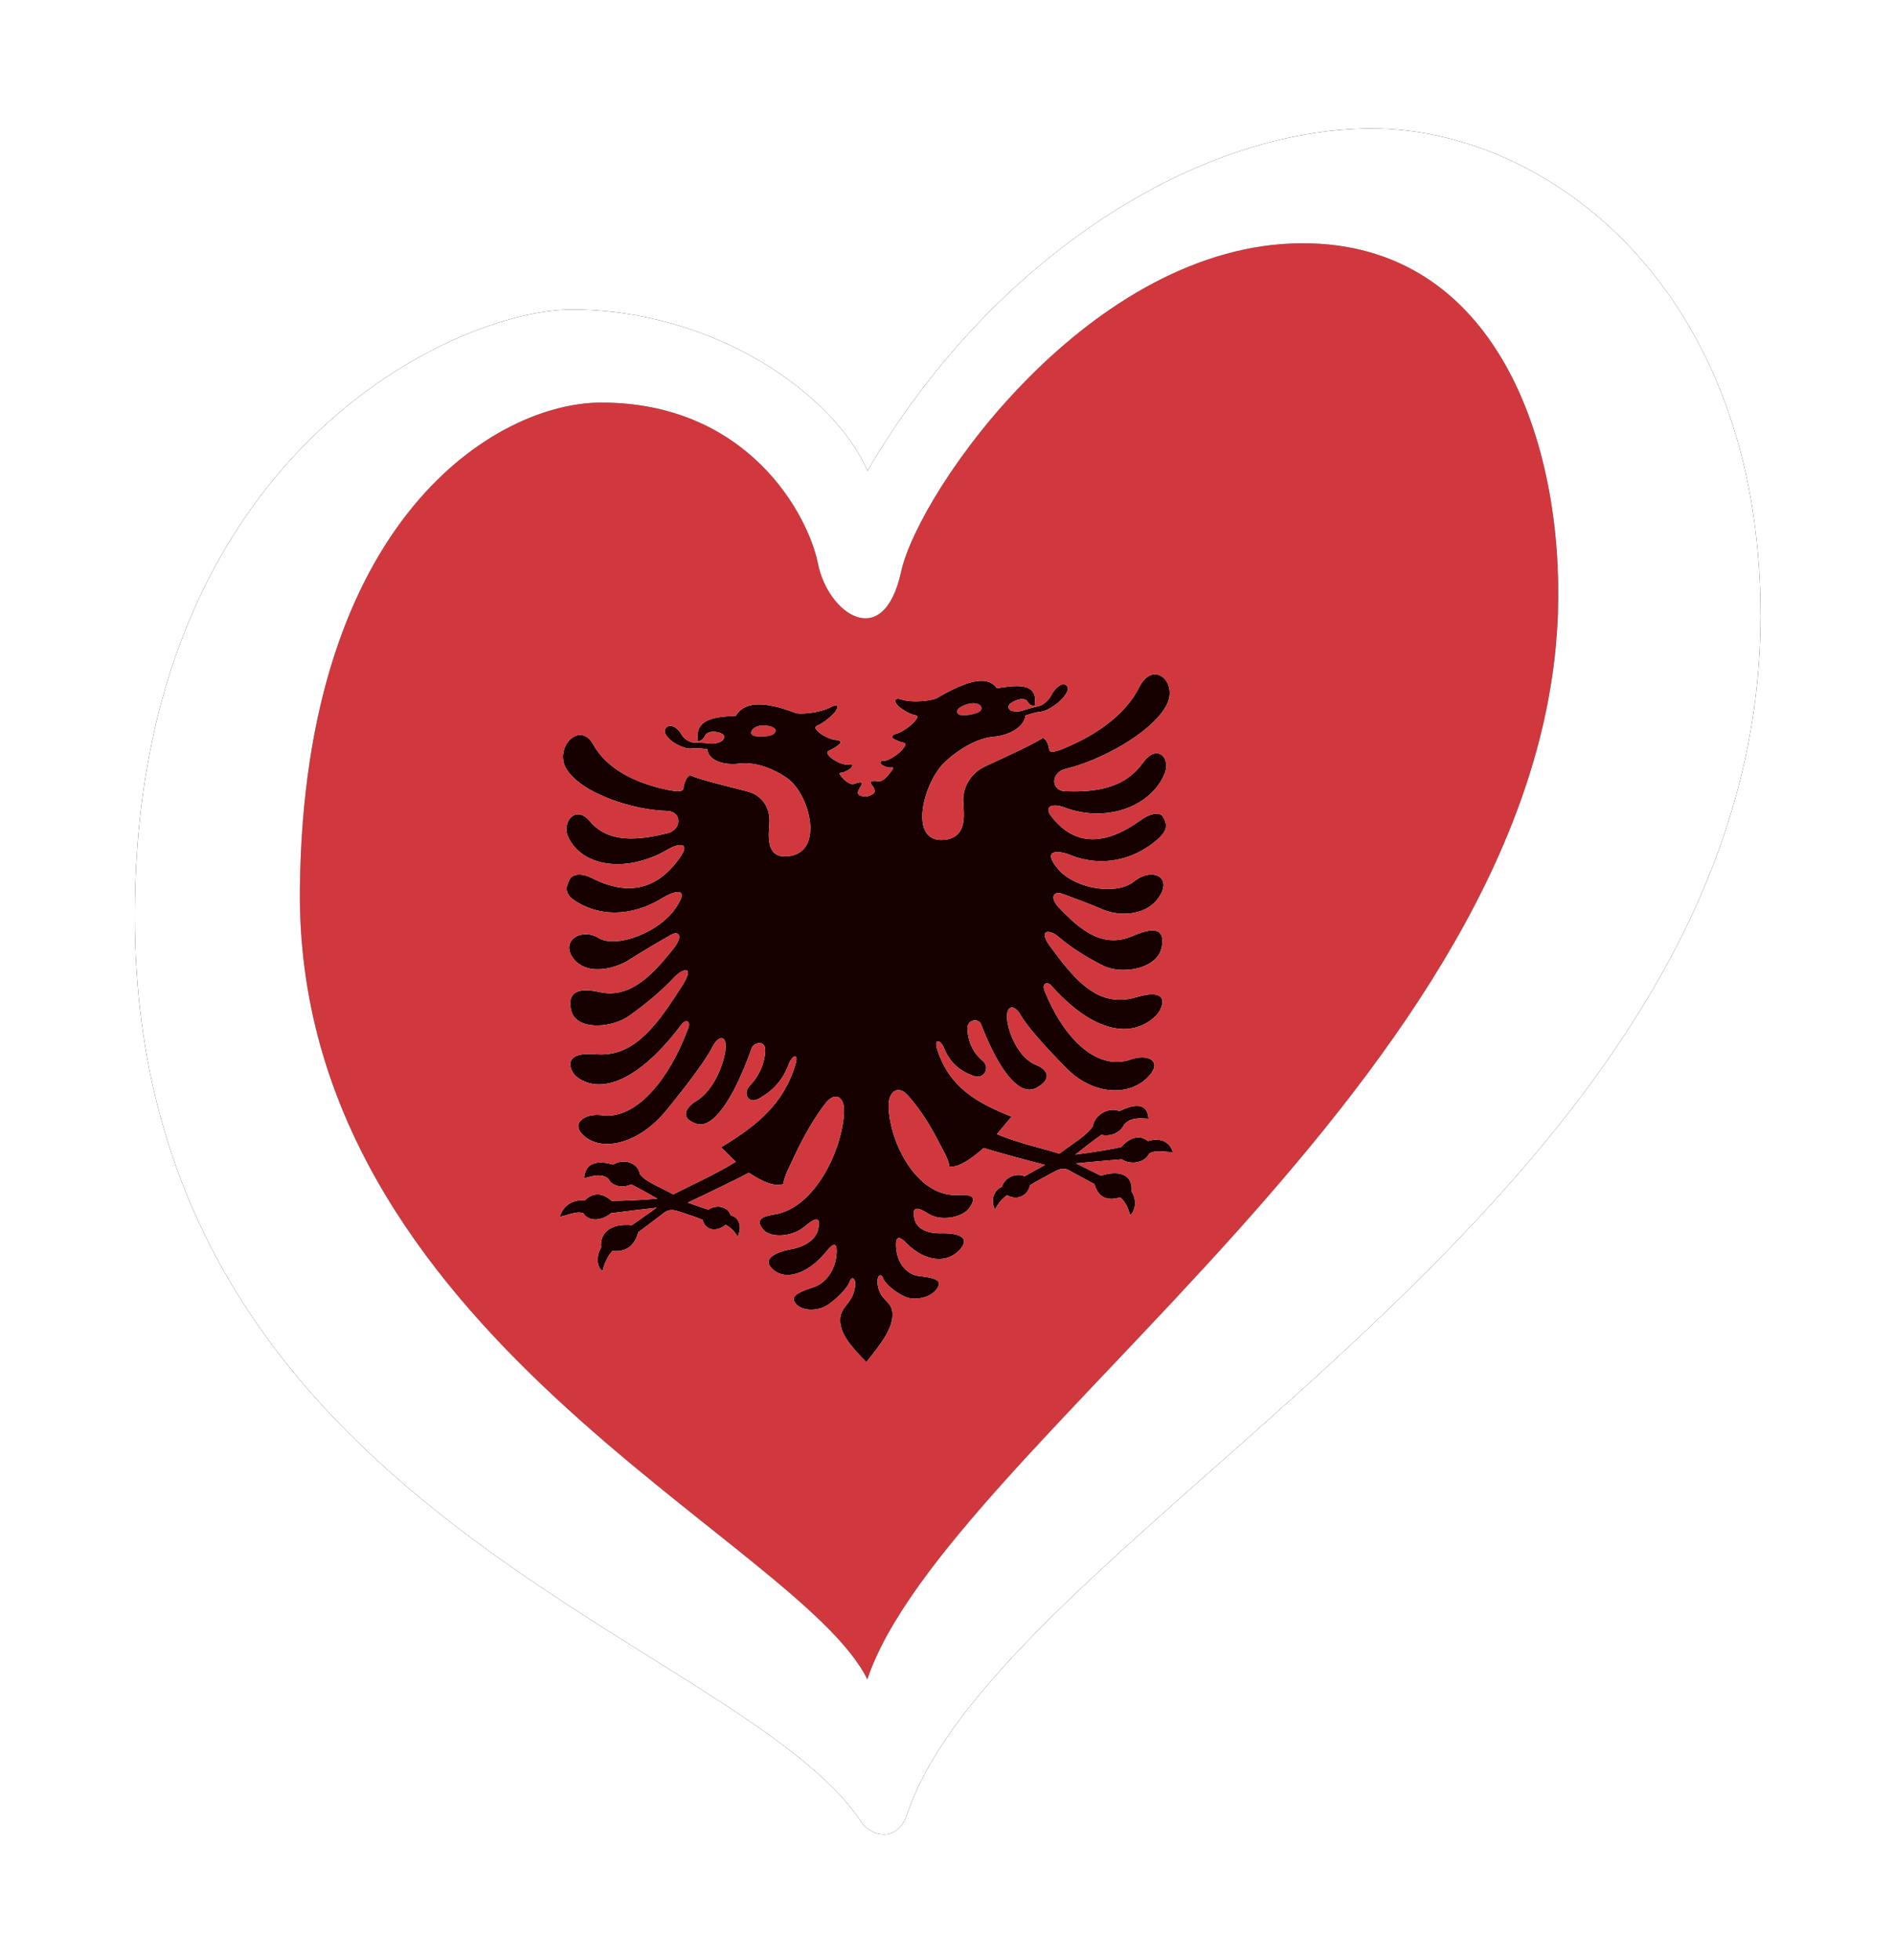 <?xml version="1.0" encoding="UTF-8"?>
<svg width="146px" height="151px" viewBox="0 0 146 151" version="1.1" xmlns="http://www.w3.org/2000/svg" xmlns:xlink="http://www.w3.org/1999/xlink">
    <!-- Generator: Sketch 42 (36781) - http://www.bohemiancoding.com/sketch -->
    <title>Albania</title>
    <desc>Created with Sketch.</desc>
    <defs>
        <path d="M13.48,59.39 C13.798,30.88 28.635,21.957 36.715,21.957 C47.999,21.957 52.659,30.571 53.421,34.385 C54.182,38.197 58.453,41.245 59.825,34.994 C61.198,28.743 74.474,9.682 90.788,9.682 C105.73,9.682 110.905,25.09 110.457,38.197 C109.235,73.875 63.271,102.351 57.221,120.332 C51.834,109.441 13.1,93.699 13.48,59.39 Z M96.125,0.84 C82.707,0.84 66.838,10.75 57.233,27.219 C54.641,21.271 45.407,14.79 34.43,14.79 C25.585,14.79 0.757,25.845 0.757,61.525 C0.757,107.573 47.345,117.031 56.763,131.342 C57.41,132.327 59.495,133.07 60.29,130.718 C67.805,108.539 126.077,83.482 126.077,38.349 C126.077,13.038 109.543,0.84 96.125,0.84 L96.125,0.84 Z" id="path-1"></path>
        <filter x="-50%" y="-50%" width="200%" height="200%" filterUnits="objectBoundingBox" id="filter-2">
            <feOffset dx="0" dy="0" in="SourceAlpha" result="shadowOffsetOuter1"></feOffset>
            <feGaussianBlur stdDeviation="5" in="shadowOffsetOuter1" result="shadowBlurOuter1"></feGaussianBlur>
            <feColorMatrix values="0 0 0 0 0   0 0 0 0 0   0 0 0 0 0  0 0 0 0.266 0" type="matrix" in="shadowBlurOuter1"></feColorMatrix>
        </filter>
    </defs>
    <g id="Page-1" stroke="none" stroke-width="1" fill="none" fill-rule="evenodd">
        <g id="Albania" transform="translate(9.637, 9.062)">
            <path d="M49.029,47.702 L49.026,47.702 C48.877,47.702 48.729,47.69 48.592,47.665 C48.58,47.662 48.569,47.66 48.557,47.658 C48.355,47.616 48.264,47.509 48.264,47.386 C48.263,47.244 48.381,47.081 48.584,46.972 C48.588,46.97 48.593,46.968 48.597,46.965 C48.601,46.963 48.606,46.961 48.61,46.959 C48.621,46.953 48.632,46.948 48.643,46.943 C48.644,46.942 48.646,46.942 48.647,46.941 C48.818,46.863 49.01,46.826 49.209,46.826 L49.212,46.826 L49.218,46.826 C49.44,46.827 49.671,46.872 49.889,46.955 C49.9,46.959 49.911,46.963 49.921,46.967 C50.086,47.033 50.154,47.135 50.154,47.238 C50.153,47.372 50.036,47.51 49.866,47.574 C49.864,47.575 49.861,47.576 49.859,47.576 C49.854,47.578 49.848,47.58 49.843,47.582 C49.842,47.582 49.842,47.583 49.841,47.583 C49.834,47.586 49.825,47.588 49.817,47.591 C49.81,47.594 49.803,47.596 49.795,47.598 C49.599,47.66 49.321,47.701 49.04,47.702 L49.029,47.702" id="Fill-24" fill="#D0383E"></path>
            <path d="M64.664,46.056 L64.662,46.056 C64.581,46.056 64.507,46.051 64.444,46.042 C64.443,46.042 64.442,46.042 64.441,46.041 L64.437,46.041 C64.433,46.04 64.429,46.039 64.425,46.039 C64.254,46.01 64.136,45.896 64.137,45.76 C64.137,45.658 64.205,45.543 64.368,45.443 C64.394,45.428 64.42,45.413 64.446,45.398 C64.449,45.396 64.453,45.394 64.457,45.392 C64.76,45.223 65.084,45.121 65.374,45.119 L65.385,45.119 L65.388,45.119 C65.5,45.119 65.607,45.134 65.705,45.166 C65.908,45.231 66.026,45.368 66.027,45.508 C66.027,45.633 65.936,45.761 65.732,45.846 C65.725,45.849 65.718,45.852 65.712,45.855 C65.706,45.857 65.701,45.859 65.695,45.861 C65.691,45.863 65.686,45.865 65.681,45.867 C65.358,45.992 64.972,46.054 64.679,46.056 L64.664,46.056" id="Fill-25" fill="#D0383E"></path>
            <path d="M57.145,95.892 C56.054,94.777 55.128,93.781 55.128,92.662 C55.128,91.541 56.082,91.468 56.272,90.083 C56.329,89.673 56.215,89.431 56.083,89.431 C56.006,89.431 55.924,89.512 55.864,89.688 C55.701,90.169 54.883,91.022 54.118,91.512 C53.781,91.728 53.328,91.85 52.891,91.85 C52.338,91.85 51.812,91.654 51.583,91.206 C51.339,90.724 52.21,90.401 53.083,90.118 C53.956,89.835 54.801,88.845 54.855,87.418 C54.87,87.021 54.797,86.858 54.667,86.858 C54.527,86.858 54.321,87.046 54.091,87.336 C53.183,88.476 52.042,89.176 51.076,89.176 C50.679,89.176 50.312,89.058 50.003,88.804 C48.939,87.934 50.248,87.385 51.393,87.182 C52.182,87.043 53.246,86.578 53.437,85.627 C53.536,85.13 53.494,84.892 53.296,84.892 C53.116,84.892 52.807,85.089 52.359,85.468 C51.845,85.904 51.106,86.126 50.452,86.126 C49.912,86.126 49.431,85.975 49.184,85.667 C48.599,84.938 49.022,84.675 50.085,84.507 C53.191,84.014 55.305,79.503 55.426,76.623 C55.458,75.88 55.181,75.438 54.789,75.438 C54.552,75.438 54.273,75.6 53.996,75.954 C53.26,76.891 52.361,78.379 51.638,79.944 C51.184,80.929 50.847,81.504 50.739,82.171 C50.607,82.219 50.466,82.241 50.319,82.241 C49.645,82.241 48.832,81.785 48.093,81.302 C47.139,81.813 44.44,83.108 43.378,83.603 C43.704,83.705 44.44,83.983 44.96,84.146 C45.19,83.991 45.454,83.913 45.708,83.913 C46.143,83.913 46.548,84.141 46.703,84.591 C47.386,84.736 47.576,85.564 47.223,86.228 C47.004,85.842 46.677,85.495 46.294,85.315 C46.032,85.536 45.706,85.667 45.402,85.667 C45.013,85.667 44.661,85.451 44.523,84.929 C44.086,84.73 43.406,84.529 42.67,84.277 C42.461,84.206 42.291,84.177 42.146,84.177 C41.771,84.177 41.569,84.374 41.333,84.554 C41.006,84.807 40.188,85.414 39.561,85.89 C39.288,86.916 38.674,87.34 37.822,87.34 C37.741,87.34 37.657,87.336 37.571,87.329 C37.189,87.725 36.917,88.381 36.809,88.884 C36.345,88.551 36.317,87.707 36.699,87.066 C36.6,86.01 37.309,85.318 38.644,85.318 C38.78,85.318 38.923,85.325 39.071,85.34 C39.479,85.051 40.298,84.474 40.98,83.992 C40.515,84.041 38.499,84.282 37.462,84.418 C37.109,84.724 36.654,84.894 36.244,84.894 C35.862,84.894 35.519,84.746 35.335,84.423 C35.231,84.379 35.117,84.36 34.995,84.36 C34.575,84.36 34.059,84.578 33.51,84.698 C33.733,83.926 34.366,83.43 35.189,83.43 C35.268,83.43 35.349,83.435 35.431,83.444 C35.723,83.142 36.058,82.973 36.419,82.973 C36.766,82.973 37.136,83.129 37.517,83.471 C38.334,83.465 39.479,83.426 41.032,83.302 C40.542,83.026 39.848,82.609 39.03,82.204 C38.792,82.309 38.549,82.358 38.321,82.358 C37.846,82.358 37.437,82.144 37.271,81.774 C37.034,81.579 36.78,81.508 36.505,81.508 C36.167,81.508 35.797,81.616 35.39,81.727 C35.449,80.869 35.928,80.514 36.662,80.514 C36.951,80.514 37.281,80.569 37.639,80.67 C37.878,80.512 38.159,80.436 38.436,80.436 C39.014,80.436 39.574,80.771 39.684,81.396 C40.175,82.042 41.156,82.348 42.26,82.968 C43.651,82.248 45.408,81.489 47.085,80.452 C46.716,80.122 46.35,79.709 45.941,79.344 C48.667,77.69 50.739,76.051 51.665,73.002 C51.811,72.524 51.765,72.333 51.649,72.333 C51.52,72.333 51.304,72.573 51.174,72.918 C50.726,74.115 50.003,74.954 48.857,75.594 C48.699,75.682 48.554,75.721 48.427,75.721 C47.904,75.721 47.693,75.064 48.176,74.573 C48.776,73.963 49.321,72.978 49.349,71.855 C49.358,71.463 49.143,71.312 48.905,71.312 C48.66,71.312 48.39,71.471 48.312,71.691 C47.104,75.097 45.64,77.575 44.349,77.575 C44.242,77.575 44.136,77.558 44.031,77.523 C42.67,77.065 43.312,76.206 44.031,75.775 C45.423,74.946 46.213,72.785 46.294,71.712 C46.335,71.173 46.191,70.929 45.982,70.929 C45.774,70.929 45.503,71.169 45.287,71.6 C44.851,72.467 43.651,74.149 41.688,76.542 C40.326,78.201 38.596,79.085 37.164,79.085 C36.532,79.085 35.958,78.913 35.499,78.56 C34.302,77.639 35.234,76.845 36.389,76.845 C36.509,76.845 36.631,76.853 36.754,76.871 C36.897,76.892 37.04,76.902 37.184,76.902 C39.554,76.902 41.94,74.126 43.405,70.186 C43.547,69.802 43.443,69.63 43.278,69.63 C43.165,69.63 43.025,69.71 42.914,69.857 C40.413,73.194 38.206,74.493 36.544,74.493 C35.888,74.493 35.316,74.29 34.844,73.93 C34.301,73.515 33.684,72.143 35.774,72.143 C35.93,72.143 36.102,72.15 36.29,72.167 C36.432,72.179 36.572,72.185 36.709,72.185 C39.376,72.185 41.051,69.878 42.995,66.816 C43.493,66.031 43.47,65.693 43.213,65.693 C43,65.693 42.629,65.922 42.259,66.319 C41.441,67.198 40.216,68.256 38.851,69.218 C38.207,69.674 37.252,69.955 36.387,69.955 C35.422,69.955 34.569,69.606 34.382,68.763 C34.126,67.606 34.693,67.245 35.531,67.245 C35.854,67.245 36.217,67.299 36.589,67.381 C36.863,67.442 37.128,67.471 37.386,67.471 C39.314,67.471 40.82,65.863 42.288,64.021 C42.858,63.303 42.808,62.854 42.456,62.854 C42.351,62.854 42.22,62.894 42.069,62.979 C41.415,63.348 39.861,64.25 38.851,64.903 C38.286,65.269 37.344,65.623 36.438,65.623 C35.727,65.623 35.039,65.406 34.571,64.807 C33.767,63.776 34.523,62.925 35.519,62.925 C35.839,62.925 36.183,63.013 36.509,63.211 C36.798,63.388 37.178,63.469 37.61,63.469 C39.168,63.469 41.392,62.41 42.396,60.977 C43.091,59.986 42.985,59.673 42.616,59.673 C42.304,59.673 41.804,59.897 41.441,60.123 C40.314,60.827 39.031,61.252 37.74,61.252 C36.738,61.252 35.731,60.995 34.79,60.415 C33.812,59.811 33.963,59.274 34.3,58.663 C34.408,58.465 34.666,58.331 35.024,58.331 C35.295,58.331 35.625,58.409 35.989,58.594 C37.011,59.114 37.958,59.371 38.833,59.371 C40.413,59.371 41.755,58.532 42.86,56.885 C43.262,56.287 43.135,56.049 42.801,56.049 C42.567,56.049 42.231,56.166 41.905,56.358 C40.55,57.157 39.18,57.524 37.964,57.524 C36.186,57.524 34.735,56.739 34.136,55.375 C33.799,54.608 34.245,53.684 34.923,53.684 C35.198,53.684 35.511,53.836 35.826,54.213 C36.653,55.203 37.773,55.547 39.025,55.547 C39.911,55.547 40.863,55.375 41.824,55.137 C42.936,54.863 42.946,53.45 41.769,53.422 C39.233,53.362 35.227,52.118 34.027,50.195 C33.305,49.04 34.156,47.569 35.085,47.569 C35.439,47.569 35.805,47.783 36.099,48.31 C37.162,50.22 39.397,51.296 41.85,51.802 C42.183,51.871 42.433,51.904 42.617,51.904 C42.91,51.904 43.033,51.818 43.05,51.648 C43.086,51.294 43.322,50.687 43.567,50.687 C43.595,50.687 43.622,50.694 43.649,50.711 C44.332,51.022 46.785,51.61 47.985,51.92 C49.184,52.231 49.729,53.265 49.675,54.282 C49.623,55.25 49.373,56.93 50.875,56.93 C50.951,56.93 51.033,56.925 51.119,56.916 C53.954,56.617 52.77,52.153 51.093,50.942 C49.973,50.133 48.773,49.748 47.782,49.748 C47.626,49.748 47.475,49.758 47.331,49.776 C47.17,49.798 47.004,49.808 46.837,49.808 C45.909,49.808 44.981,49.468 44.876,48.661 C44.685,48.64 44.368,48.596 44.012,48.596 C43.886,48.596 43.755,48.602 43.622,48.616 C43.601,48.618 43.578,48.619 43.554,48.619 C43.16,48.619 42.5,48.32 42.164,48.059 C41.811,47.781 41.387,47.321 41.742,46.984 C41.829,46.9 41.93,46.864 42.034,46.864 C42.352,46.864 42.709,47.191 42.874,47.492 C43.091,47.893 43.561,48.144 43.799,48.147 C44.153,48.149 44.761,48.181 45.087,48.228 C45.132,48.235 45.18,48.238 45.23,48.238 C45.552,48.238 45.965,48.114 46.082,47.96 C46.35,47.611 46.056,47.451 45.694,47.36 C45.583,47.331 45.47,47.317 45.361,47.317 C45.067,47.317 44.808,47.421 44.713,47.626 C44.623,47.822 44.46,48.008 44.168,48.066 C43.841,46.27 45.612,46.166 47.085,46.092 C47.469,45.438 48.122,45.211 48.867,45.211 C49.812,45.211 50.904,45.577 51.773,45.898 C51.884,45.911 52.007,45.917 52.137,45.917 C52.873,45.917 53.858,45.719 54.391,45.43 C54.578,45.329 54.707,45.288 54.79,45.288 C54.985,45.288 54.926,45.518 54.773,45.746 C54.555,46.069 53.764,46.698 53.437,46.815 C53.11,46.932 53.218,47.084 53.329,47.209 C53.674,47.604 54.446,47.939 54.801,47.955 C55.154,47.973 55.264,48.125 55.072,48.281 C54.883,48.439 54.609,48.631 54.337,48.742 C54.065,48.852 54.091,48.959 54.255,49.159 C54.559,49.533 55.307,49.86 55.674,49.86 C55.715,49.86 55.752,49.855 55.782,49.847 C55.841,49.83 55.889,49.822 55.928,49.822 C56.087,49.822 56.088,49.95 56,50.069 C55.89,50.217 55.481,50.451 55.264,50.474 C55.046,50.497 55.026,50.54 55.21,50.753 C55.38,50.954 55.739,51.355 56.088,51.355 C56.141,51.355 56.193,51.346 56.245,51.325 C56.436,51.25 56.575,51.217 56.668,51.217 C56.833,51.217 56.85,51.322 56.746,51.478 C56.361,52.049 56.381,52.276 57.145,52.325 C57.908,52.117 57.929,51.883 57.543,51.393 C57.416,51.23 57.469,51.105 57.753,51.105 C57.832,51.105 57.929,51.115 58.045,51.136 C58.067,51.14 58.09,51.142 58.112,51.142 C58.487,51.142 58.894,50.602 59.082,50.344 C59.235,50.132 59.246,50.072 59.114,50.072 C59.09,50.072 59.06,50.074 59.026,50.077 C59.011,50.079 58.994,50.08 58.977,50.08 C58.751,50.08 58.391,49.943 58.29,49.828 C58.189,49.711 58.206,49.556 58.454,49.556 C58.471,49.556 58.489,49.557 58.508,49.559 L58.527,49.559 C58.845,49.559 59.704,49.026 60.034,48.55 C60.197,48.314 60.227,48.201 59.953,48.149 C59.681,48.096 59.408,47.961 59.216,47.844 C59.026,47.728 59.136,47.553 59.49,47.461 C59.844,47.369 60.617,46.872 60.963,46.403 C61.07,46.256 61.18,46.08 60.852,46.032 C60.526,45.985 59.735,45.522 59.517,45.246 C59.347,45.029 59.293,44.784 59.573,44.784 C59.653,44.784 59.76,44.804 59.898,44.85 C60.166,44.938 60.547,44.98 60.953,44.979 C61.5,44.979 62.093,44.904 62.516,44.765 C63.577,44.149 64.97,43.396 66.024,43.396 C66.513,43.396 66.929,43.558 67.206,43.97 C67.715,43.888 68.26,43.802 68.742,43.802 C69.652,43.802 70.337,44.109 70.122,45.328 L70.112,45.328 C69.826,45.328 69.667,45.178 69.576,45.004 C69.507,44.869 69.351,44.806 69.156,44.806 C68.987,44.806 68.788,44.854 68.596,44.945 C68.233,45.111 67.939,45.334 68.207,45.627 C68.286,45.713 68.497,45.758 68.724,45.758 C68.889,45.758 69.063,45.734 69.201,45.685 C69.529,45.568 70.137,45.408 70.49,45.331 C70.728,45.278 71.198,44.928 71.416,44.482 C71.596,44.114 72.006,43.667 72.343,43.667 C72.416,43.667 72.486,43.688 72.549,43.735 C72.902,43.997 72.48,44.548 72.127,44.898 C71.771,45.25 71.049,45.722 70.667,45.763 C70.162,45.816 69.672,45.99 69.413,46.072 C69.29,47.05 68.022,47.621 66.959,47.706 C65.895,47.791 64.491,48.457 63.197,49.664 C61.573,51.182 60.408,55.659 62.92,55.658 C63,55.658 63.083,55.654 63.17,55.645 C64.943,55.458 64.67,53.712 64.615,52.706 C64.56,51.701 65.106,50.551 66.307,49.987 C67.505,49.424 69.958,48.318 70.639,47.863 C70.677,47.833 70.715,47.819 70.753,47.819 C70.988,47.819 71.207,48.343 71.239,48.674 C71.252,48.798 71.323,48.864 71.479,48.864 C71.664,48.864 71.969,48.772 72.438,48.576 C74.894,47.551 77.129,46.005 78.191,43.87 C78.538,43.176 78.983,42.896 79.393,42.896 C80.241,42.896 80.935,44.1 80.263,45.319 C79.062,47.494 75.056,49.583 72.52,50.178 C71.342,50.455 71.354,51.865 72.465,51.905 C72.689,51.913 72.912,51.918 73.134,51.918 C75.212,51.918 77.188,51.513 78.463,49.716 C78.837,49.189 79.209,48.98 79.517,48.98 C80.108,48.98 80.464,49.748 80.154,50.521 C79.405,52.383 77.33,53.62 74.945,53.62 C74.115,53.62 73.246,53.469 72.383,53.143 C72.144,53.052 71.899,53.003 71.693,53.003 C71.221,53.003 70.953,53.263 71.43,53.871 C72.328,55.019 73.381,55.601 74.591,55.601 C75.696,55.601 76.932,55.115 78.3,54.131 C78.787,53.78 79.211,53.636 79.52,53.636 C79.746,53.636 79.909,53.713 79.99,53.843 C80.326,54.384 80.477,54.889 79.5,55.699 C78.153,56.814 76.674,57.292 75.265,57.292 C74.419,57.292 73.599,57.12 72.848,56.81 C72.556,56.69 72.175,56.59 71.875,56.59 C71.362,56.59 71.085,56.883 71.894,57.866 C72.712,58.862 74.342,59.438 75.761,59.437 C76.564,59.437 77.299,59.253 77.782,58.857 C78.228,58.491 78.709,58.325 79.114,58.325 C79.923,58.325 80.425,58.988 79.718,60.047 C79.064,61.021 77.98,61.341 77.007,61.341 C76.395,61.341 75.827,61.214 75.437,61.044 C74.431,60.605 72.874,60.031 72.22,59.798 C72.117,59.762 72.022,59.745 71.939,59.745 C71.496,59.745 71.378,60.234 72.003,60.886 C73.284,62.226 74.594,63.378 76.19,63.378 C76.666,63.378 77.167,63.276 77.699,63.046 C78.253,62.806 78.787,62.634 79.199,62.634 C79.78,62.634 80.115,62.978 79.908,63.96 C79.661,65.124 78.258,65.672 76.967,65.672 C76.399,65.672 75.853,65.566 75.436,65.36 C74.074,64.686 72.848,63.885 72.03,63.179 C71.703,62.897 71.374,62.746 71.156,62.746 C70.828,62.746 70.748,63.086 71.294,63.83 C73.011,66.173 74.517,67.971 76.683,67.971 C77.096,67.971 77.533,67.905 77.999,67.766 C78.501,67.617 78.886,67.554 79.177,67.554 C80.452,67.554 79.919,68.763 79.444,69.226 C78.805,69.85 77.981,70.223 77.009,70.223 C75.454,70.223 73.522,69.267 71.376,66.855 C71.283,66.751 71.169,66.699 71.068,66.699 C70.872,66.699 70.726,66.895 70.886,67.289 C72.215,70.585 74.303,72.76 76.449,72.76 C76.811,72.76 77.175,72.698 77.536,72.569 C77.834,72.463 78.131,72.412 78.395,72.412 C79.287,72.412 79.812,72.993 78.791,73.994 C78.141,74.631 77.261,74.953 76.312,74.953 C75.071,74.953 73.714,74.402 72.602,73.28 C70.639,71.302 69.439,69.871 69.005,69.099 C68.808,68.751 68.568,68.568 68.37,68.568 C68.128,68.568 67.95,68.842 67.994,69.423 C68.076,70.48 68.867,72.473 70.257,73.008 C70.977,73.287 71.621,74.013 70.257,74.756 C70.081,74.852 69.901,74.898 69.718,74.898 C68.484,74.898 67.118,72.8 65.977,69.827 C65.913,69.659 65.717,69.56 65.513,69.56 C65.23,69.56 64.931,69.75 64.943,70.209 C64.969,71.327 65.515,72.197 66.113,72.681 C66.639,73.104 66.344,73.897 65.717,73.897 C65.628,73.897 65.532,73.881 65.432,73.846 C64.287,73.448 63.564,72.761 63.114,71.658 C62.993,71.36 62.796,71.171 62.666,71.171 C62.533,71.171 62.469,71.368 62.624,71.846 C63.553,74.699 65.624,75.901 68.349,76.98 C67.941,77.432 67.572,77.921 67.205,78.33 C68.88,79.013 70.639,79.402 72.03,79.83 C73.134,78.975 74.116,78.462 74.605,77.713 C74.736,76.949 75.49,76.456 76.164,76.456 C76.335,76.456 76.502,76.488 76.651,76.555 C77.175,76.297 77.636,76.15 78.002,76.15 C78.522,76.15 78.852,76.446 78.9,77.136 C78.686,77.124 78.482,77.11 78.287,77.11 C77.813,77.11 77.395,77.193 77.018,77.582 C76.813,78.082 76.238,78.423 75.624,78.423 C75.503,78.423 75.381,78.41 75.26,78.382 C74.441,78.96 73.747,79.525 73.256,79.903 C74.811,79.7 75.956,79.497 76.772,79.329 C77.242,78.81 77.697,78.575 78.11,78.575 C78.38,78.575 78.632,78.676 78.858,78.862 C79.083,78.789 79.297,78.754 79.495,78.754 C80.123,78.754 80.594,79.107 80.779,79.711 C80.391,79.707 80.019,79.652 79.685,79.652 C79.411,79.652 79.163,79.69 78.954,79.823 C78.718,80.289 78.217,80.52 77.708,80.52 C77.398,80.52 77.086,80.435 76.828,80.266 C75.792,80.346 73.773,80.533 73.312,80.582 C73.992,80.919 74.811,81.324 75.219,81.527 C75.625,81.402 75.984,81.342 76.293,81.342 C77.205,81.342 77.672,81.866 77.591,82.753 C77.973,83.314 77.945,84.162 77.481,84.593 C77.373,84.113 77.1,83.515 76.717,83.198 C76.467,83.274 76.236,83.313 76.024,83.313 C75.403,83.313 74.952,82.971 74.729,82.18 C74.101,81.837 73.282,81.403 72.956,81.218 C72.765,81.112 72.597,80.991 72.341,80.991 C72.159,80.991 71.932,81.052 71.621,81.224 C70.886,81.63 70.202,81.975 69.767,82.266 C69.601,82.929 69.125,83.215 68.648,83.215 C68.419,83.215 68.189,83.149 67.994,83.027 C67.612,83.287 67.287,83.703 67.068,84.135 C66.714,83.546 66.905,82.677 67.586,82.387 C67.772,81.806 68.321,81.472 68.85,81.472 C69.017,81.472 69.181,81.505 69.332,81.574 C69.849,81.302 70.584,80.869 70.912,80.698 C69.849,80.427 67.15,79.702 66.195,79.393 C65.357,80.118 64.424,80.83 63.706,80.83 C63.654,80.83 63.603,80.826 63.553,80.818 C63.442,80.175 63.105,79.672 62.65,78.783 C61.929,77.37 61.028,76.071 60.293,75.289 C60.06,75.042 59.826,74.93 59.617,74.93 C59.165,74.93 58.828,75.452 58.863,76.26 C58.982,79.058 61.014,83.022 64.023,83.022 C64.083,83.022 64.144,83.02 64.205,83.017 C64.321,83.011 64.43,83.008 64.53,83.008 C65.348,83.008 65.627,83.228 65.105,83.987 C64.762,84.488 63.965,84.783 63.186,84.783 C62.728,84.783 62.277,84.681 61.929,84.459 C61.531,84.207 61.244,84.074 61.058,84.074 C60.805,84.074 60.742,84.321 60.852,84.846 C61.034,85.71 62.005,85.97 62.777,85.97 C62.818,85.97 62.858,85.969 62.897,85.967 C62.964,85.965 63.03,85.964 63.097,85.964 C64.184,85.964 65.29,86.266 64.287,87.298 C63.86,87.738 63.322,87.943 62.748,87.943 C61.895,87.943 60.963,87.491 60.197,86.69 C59.987,86.471 59.798,86.331 59.661,86.331 C59.508,86.331 59.419,86.504 59.435,86.935 C59.488,88.35 60.334,89.162 61.208,89.261 C62.078,89.36 62.951,89.499 62.707,90.032 C62.407,90.682 61.599,91.007 60.888,91.007 C60.626,91.007 60.376,90.962 60.171,90.874 C59.407,90.545 58.589,89.865 58.427,89.418 C58.373,89.27 58.3,89.204 58.23,89.204 C58.088,89.204 57.957,89.478 58.017,89.898 C58.209,91.245 59.162,91.116 59.162,92.235 C59.162,93.356 58.234,94.547 57.145,95.892 M49.029,47.702 L49.029,47.702 L49.04,47.702 C49.321,47.701 49.599,47.66 49.795,47.598 C49.803,47.596 49.81,47.594 49.817,47.591 C49.825,47.588 49.834,47.586 49.841,47.583 C49.842,47.583 49.842,47.582 49.843,47.582 C49.848,47.58 49.854,47.578 49.859,47.576 C49.861,47.576 49.864,47.575 49.866,47.574 C50.036,47.51 50.153,47.372 50.154,47.238 C50.154,47.135 50.086,47.033 49.921,46.967 C49.911,46.963 49.9,46.959 49.889,46.955 C49.671,46.872 49.44,46.827 49.218,46.826 L49.212,46.826 L49.209,46.826 C49.01,46.826 48.818,46.863 48.647,46.941 C48.646,46.942 48.644,46.942 48.643,46.943 C48.632,46.948 48.621,46.953 48.61,46.959 C48.606,46.961 48.601,46.963 48.597,46.965 C48.593,46.968 48.588,46.97 48.584,46.972 C48.381,47.081 48.263,47.244 48.264,47.386 C48.264,47.509 48.355,47.616 48.557,47.658 C48.569,47.66 48.58,47.662 48.592,47.665 C48.729,47.69 48.877,47.702 49.026,47.702 L49.029,47.702 M64.664,46.056 L64.664,46.056 L64.679,46.056 C64.972,46.054 65.358,45.992 65.681,45.867 C65.686,45.865 65.691,45.863 65.695,45.861 C65.701,45.859 65.706,45.857 65.712,45.855 C65.718,45.852 65.725,45.849 65.732,45.846 C65.936,45.761 66.027,45.633 66.027,45.508 C66.026,45.368 65.908,45.231 65.705,45.166 C65.607,45.134 65.5,45.119 65.388,45.119 L65.385,45.119 L65.374,45.119 C65.084,45.121 64.76,45.223 64.457,45.392 C64.453,45.394 64.449,45.396 64.446,45.398 C64.42,45.413 64.394,45.428 64.368,45.443 C64.205,45.543 64.137,45.658 64.137,45.76 C64.136,45.896 64.254,46.01 64.425,46.039 C64.429,46.039 64.433,46.04 64.437,46.041 L64.441,46.041 C64.442,46.042 64.443,46.042 64.444,46.042 C64.507,46.051 64.581,46.056 64.662,46.056 L64.664,46.056" id="Fill-26" fill="#160000"></path>
            <path d="M78.954,79.823 C78.574,80.573 77.51,80.713 76.828,80.266 C75.792,80.346 73.773,80.533 73.312,80.582 C73.992,80.919 74.811,81.324 75.219,81.527 C76.828,81.029 77.699,81.567 77.591,82.753 C77.973,83.314 77.945,84.162 77.481,84.593 C77.373,84.113 77.1,83.515 76.717,83.198 C75.736,83.495 75.028,83.241 74.729,82.18 C74.101,81.837 73.282,81.403 72.956,81.218 C72.629,81.036 72.368,80.812 71.621,81.224 C70.886,81.63 70.202,81.975 69.768,82.266 C69.521,83.248 68.596,83.402 67.994,83.027 C67.612,83.287 67.287,83.703 67.068,84.135 C66.714,83.546 66.905,82.677 67.586,82.387 C67.831,81.623 68.703,81.287 69.332,81.574 C69.849,81.302 70.584,80.869 70.912,80.698 C69.849,80.427 67.15,79.702 66.195,79.393 C65.296,80.171 64.287,80.933 63.553,80.818 C63.442,80.175 63.105,79.671 62.65,78.783 C61.929,77.37 61.028,76.071 60.293,75.289 C59.558,74.507 58.812,75.078 58.863,76.26 C58.984,79.114 61.097,83.181 64.205,83.017 C65.268,82.962 65.691,83.134 65.105,83.987 C64.56,84.783 62.869,85.057 61.929,84.459 C60.989,83.862 60.662,83.937 60.852,84.846 C61.044,85.755 62.109,85.995 62.897,85.967 C64.041,85.93 65.352,86.202 64.287,87.298 C63.226,88.393 61.479,88.03 60.197,86.69 C59.753,86.226 59.404,86.118 59.435,86.935 C59.488,88.35 60.334,89.162 61.208,89.261 C62.078,89.36 62.951,89.499 62.707,90.032 C62.297,90.922 60.934,91.202 60.171,90.874 C59.407,90.545 58.589,89.865 58.427,89.418 C58.263,88.971 57.928,89.272 58.018,89.898 C58.209,91.245 59.162,91.116 59.162,92.235 C59.162,93.356 58.234,94.547 57.145,95.892 C56.054,94.777 55.128,93.781 55.128,92.662 C55.128,91.541 56.082,91.468 56.272,90.083 C56.361,89.436 56.027,89.208 55.864,89.688 C55.701,90.169 54.883,91.022 54.118,91.512 C53.355,92 51.993,92.009 51.583,91.206 C51.339,90.724 52.21,90.4 53.083,90.118 C53.956,89.835 54.801,88.845 54.855,87.418 C54.887,86.594 54.536,86.776 54.091,87.336 C52.811,88.944 51.066,89.676 50.003,88.804 C48.939,87.934 50.248,87.385 51.393,87.182 C52.182,87.043 53.246,86.578 53.437,85.627 C53.627,84.679 53.3,84.673 52.359,85.468 C51.42,86.265 49.729,86.347 49.184,85.667 C48.599,84.938 49.022,84.675 50.084,84.507 C53.191,84.014 55.305,79.504 55.426,76.623 C55.477,75.43 54.732,75.015 53.996,75.954 C53.26,76.891 52.361,78.379 51.638,79.944 C51.184,80.929 50.847,81.504 50.739,82.171 C50.003,82.438 48.993,81.89 48.093,81.302 C47.139,81.813 44.44,83.108 43.378,83.603 C43.704,83.705 44.44,83.983 44.96,84.146 C45.586,83.725 46.458,83.878 46.703,84.591 C47.386,84.736 47.576,85.564 47.223,86.228 C47.004,85.842 46.677,85.495 46.294,85.316 C45.695,85.817 44.768,85.859 44.523,84.929 C44.086,84.73 43.406,84.529 42.67,84.277 C41.921,84.023 41.66,84.304 41.333,84.554 C41.006,84.807 40.188,85.414 39.561,85.89 C39.262,87.014 38.553,87.416 37.571,87.329 C37.189,87.725 36.917,88.381 36.809,88.884 C36.345,88.551 36.317,87.707 36.699,87.066 C36.59,85.902 37.462,85.181 39.071,85.34 C39.479,85.051 40.298,84.474 40.979,83.992 C40.515,84.041 38.499,84.282 37.462,84.418 C36.78,85.008 35.717,85.094 35.335,84.423 C34.872,84.226 34.219,84.543 33.51,84.698 C33.755,83.853 34.491,83.338 35.431,83.444 C36.004,82.852 36.741,82.773 37.517,83.471 C38.334,83.465 39.479,83.426 41.032,83.302 C40.542,83.026 39.848,82.609 39.03,82.204 C38.294,82.526 37.517,82.321 37.271,81.774 C36.741,81.338 36.126,81.525 35.39,81.727 C35.472,80.53 36.372,80.312 37.639,80.671 C38.376,80.182 39.521,80.471 39.684,81.396 C40.175,82.042 41.156,82.348 42.26,82.968 C43.651,82.248 45.408,81.489 47.085,80.452 C46.716,80.122 46.35,79.709 45.941,79.344 C48.667,77.69 50.739,76.051 51.665,73.003 C51.974,71.989 51.42,72.264 51.174,72.918 C50.726,74.115 50.003,74.954 48.857,75.594 C48.046,76.048 47.576,75.183 48.176,74.573 C48.776,73.963 49.321,72.978 49.349,71.855 C49.367,71.059 48.466,71.258 48.313,71.691 C47.004,75.38 45.395,77.981 44.031,77.523 C42.67,77.066 43.312,76.206 44.031,75.775 C45.423,74.946 46.213,72.785 46.294,71.712 C46.376,70.638 45.722,70.734 45.287,71.6 C44.851,72.467 43.651,74.149 41.688,76.542 C39.725,78.933 36.999,79.713 35.499,78.56 C34.177,77.543 35.45,76.681 36.754,76.871 C39.262,77.234 41.851,74.365 43.405,70.186 C43.645,69.541 43.187,69.493 42.914,69.857 C39.424,74.512 36.509,75.203 34.844,73.93 C34.261,73.484 33.591,71.932 36.29,72.167 C39.205,72.421 40.951,70.036 42.995,66.816 C43.904,65.384 43.078,65.44 42.259,66.319 C41.441,67.198 40.216,68.256 38.851,69.218 C37.489,70.183 34.736,70.362 34.382,68.763 C34.027,67.16 35.253,67.086 36.589,67.381 C38.911,67.897 40.624,66.109 42.288,64.021 C43.028,63.089 42.723,62.61 42.069,62.979 C41.415,63.348 39.861,64.25 38.851,64.903 C37.843,65.556 35.636,66.171 34.571,64.807 C33.508,63.444 35.171,62.396 36.509,63.211 C37.843,64.027 41.114,62.807 42.396,60.977 C43.678,59.149 42.232,59.629 41.441,60.123 C39.439,61.373 36.944,61.744 34.79,60.415 C33.812,59.811 33.963,59.274 34.3,58.663 C34.49,58.315 35.145,58.165 35.989,58.594 C38.855,60.052 41.143,59.443 42.86,56.885 C43.543,55.867 42.696,55.892 41.905,56.358 C38.567,58.325 35.145,57.672 34.136,55.375 C33.662,54.297 34.736,52.908 35.826,54.213 C37.239,55.904 39.505,55.71 41.824,55.137 C42.936,54.863 42.946,53.45 41.769,53.422 C39.233,53.362 35.227,52.118 34.027,50.195 C33.03,48.6 35.035,46.402 36.099,48.31 C37.162,50.22 39.397,51.296 41.85,51.802 C42.716,51.98 43.022,51.924 43.05,51.648 C43.09,51.255 43.377,50.549 43.649,50.711 C44.332,51.022 46.785,51.61 47.985,51.92 C49.184,52.231 49.729,53.265 49.675,54.282 C49.621,55.299 49.348,57.103 51.119,56.916 C53.955,56.617 52.77,52.153 51.093,50.942 C49.797,50.007 48.394,49.637 47.331,49.776 C46.267,49.915 45,49.612 44.876,48.661 C44.618,48.633 44.127,48.562 43.623,48.616 C43.241,48.656 42.52,48.336 42.164,48.059 C41.811,47.781 41.387,47.321 41.742,46.984 C42.095,46.646 42.654,47.091 42.874,47.492 C43.091,47.893 43.561,48.144 43.799,48.147 C44.153,48.149 44.761,48.181 45.087,48.228 C45.415,48.275 45.946,48.138 46.083,47.96 C46.35,47.611 46.056,47.451 45.694,47.359 C45.28,47.254 44.842,47.346 44.713,47.626 C44.623,47.822 44.46,48.008 44.168,48.066 C43.841,46.27 45.612,46.166 47.085,46.092 C47.956,44.607 50.219,45.324 51.773,45.898 C52.51,45.984 53.764,45.77 54.391,45.43 C55.019,45.091 54.991,45.422 54.773,45.746 C54.555,46.069 53.764,46.698 53.437,46.815 C53.11,46.932 53.218,47.084 53.329,47.209 C53.674,47.604 54.446,47.939 54.801,47.955 C55.154,47.973 55.264,48.125 55.072,48.281 C54.883,48.439 54.609,48.631 54.337,48.742 C54.065,48.852 54.091,48.959 54.255,49.159 C54.593,49.575 55.481,49.933 55.782,49.847 C56.082,49.76 56.109,49.921 56,50.069 C55.89,50.217 55.481,50.451 55.264,50.474 C55.046,50.497 55.026,50.54 55.209,50.753 C55.406,50.984 55.852,51.481 56.245,51.325 C56.776,51.116 56.909,51.234 56.746,51.478 C56.361,52.049 56.381,52.276 57.145,52.325 C57.908,52.117 57.929,51.883 57.543,51.393 C57.38,51.185 57.513,51.038 58.045,51.136 C58.438,51.208 58.883,50.617 59.082,50.344 C59.263,50.093 59.245,50.054 59.026,50.077 C58.808,50.101 58.398,49.952 58.29,49.828 C58.183,49.703 58.209,49.535 58.508,49.559 C58.808,49.582 59.697,49.037 60.034,48.55 C60.197,48.314 60.227,48.201 59.953,48.149 C59.681,48.096 59.408,47.961 59.216,47.844 C59.026,47.728 59.136,47.553 59.49,47.461 C59.844,47.369 60.617,46.872 60.963,46.403 C61.07,46.256 61.18,46.08 60.853,46.032 C60.526,45.985 59.735,45.523 59.517,45.246 C59.299,44.967 59.271,44.642 59.898,44.85 C60.526,45.057 61.779,45.007 62.516,44.765 C64.069,43.863 66.332,42.668 67.206,43.97 C68.677,43.733 70.45,43.464 70.122,45.328 C69.829,45.332 69.668,45.18 69.576,45.004 C69.447,44.751 69.009,44.751 68.596,44.944 C68.233,45.111 67.939,45.334 68.207,45.627 C68.343,45.775 68.874,45.801 69.201,45.685 C69.529,45.568 70.137,45.408 70.49,45.331 C70.729,45.278 71.198,44.928 71.416,44.482 C71.635,44.035 72.193,43.471 72.549,43.735 C72.902,43.997 72.48,44.547 72.127,44.898 C71.771,45.25 71.049,45.722 70.667,45.763 C70.162,45.816 69.672,45.99 69.413,46.072 C69.29,47.05 68.021,47.621 66.959,47.706 C65.896,47.791 64.491,48.457 63.197,49.664 C61.521,51.23 60.335,55.944 63.17,55.645 C64.943,55.458 64.67,53.712 64.615,52.706 C64.561,51.701 65.106,50.551 66.307,49.987 C67.505,49.424 69.958,48.318 70.639,47.863 C70.912,47.644 71.201,48.289 71.239,48.674 C71.268,48.945 71.572,48.937 72.438,48.576 C74.894,47.551 77.129,46.005 78.191,43.87 C79.255,41.737 81.259,43.513 80.263,45.318 C79.063,47.494 75.056,49.583 72.521,50.178 C71.342,50.455 71.354,51.865 72.465,51.905 C74.782,51.989 77.052,51.705 78.463,49.716 C79.554,48.18 80.626,49.344 80.154,50.521 C79.144,53.031 75.723,54.406 72.383,53.143 C71.594,52.843 70.746,52.998 71.43,53.871 C73.148,56.067 75.434,56.193 78.3,54.131 C79.144,53.524 79.799,53.536 79.99,53.843 C80.326,54.384 80.477,54.889 79.5,55.699 C77.346,57.483 74.852,57.636 72.848,56.81 C72.057,56.484 70.612,56.308 71.894,57.866 C73.175,59.425 76.445,59.954 77.782,58.857 C79.117,57.76 80.779,58.458 79.718,60.046 C78.653,61.633 76.445,61.484 75.438,61.044 C74.431,60.605 72.874,60.031 72.22,59.798 C71.566,59.567 71.261,60.112 72.003,60.886 C73.665,62.625 75.379,64.049 77.699,63.046 C79.036,62.466 80.262,62.283 79.908,63.96 C79.553,65.636 76.8,66.036 75.437,65.359 C74.074,64.686 72.848,63.885 72.03,63.179 C71.212,62.473 70.385,62.59 71.294,63.83 C73.338,66.619 75.084,68.636 77.999,67.766 C80.699,66.963 80.027,68.657 79.444,69.226 C77.782,70.849 74.863,70.774 71.376,66.855 C71.103,66.549 70.645,66.693 70.886,67.289 C72.438,71.14 75.028,73.461 77.536,72.569 C78.841,72.104 80.114,72.697 78.791,73.994 C77.291,75.463 74.564,75.259 72.602,73.28 C70.639,71.302 69.439,69.871 69.005,69.099 C68.567,68.325 67.913,68.367 67.994,69.423 C68.076,70.48 68.867,72.473 70.257,73.008 C70.978,73.287 71.621,74.013 70.257,74.756 C68.894,75.501 67.287,73.24 65.978,69.827 C65.824,69.426 64.923,69.418 64.943,70.209 C64.969,71.327 65.515,72.197 66.113,72.681 C66.714,73.164 66.244,74.129 65.432,73.846 C64.287,73.448 63.564,72.761 63.114,71.658 C62.869,71.057 62.316,70.899 62.624,71.846 C63.553,74.699 65.624,75.901 68.349,76.98 C67.941,77.432 67.572,77.921 67.205,78.33 C68.88,79.013 70.639,79.402 72.03,79.83 C73.134,78.975 74.116,78.462 74.605,77.713 C74.77,76.754 75.914,76.223 76.651,76.555 C77.917,75.93 78.818,75.959 78.9,77.136 C78.162,77.092 77.55,77.034 77.018,77.582 C76.772,78.181 75.997,78.551 75.26,78.382 C74.441,78.96 73.747,79.525 73.256,79.903 C74.811,79.7 75.956,79.497 76.772,79.329 C77.55,78.469 78.286,78.391 78.858,78.862 C79.799,78.557 80.536,78.918 80.779,79.711 C80.072,79.704 79.417,79.527 78.954,79.823 Z M92.871,5.682 C75.377,5.682 61.142,26.121 59.669,32.824 C58.198,39.526 54.618,36.258 53.802,32.171 C52.985,28.081 46.988,18.845 34.888,18.845 C26.225,18.845 10.314,28.413 9.974,58.984 C9.566,95.774 51.101,112.653 56.876,124.332 C63.365,105.051 112.652,74.516 113.962,36.258 C114.442,22.205 108.894,5.682 92.871,5.682 L92.871,5.682 Z" id="Fill-27" fill="#D0383E"></path>
            <g id="Fill-28">
                <use fill="black" fill-opacity="1" filter="url(#filter-2)" xlink:href="#path-1"></use>
                <use id="border" fill="#FFFFFF" fill-rule="evenodd" xlink:href="#path-1"></use>
            </g>
        </g>
    </g>
</svg>
